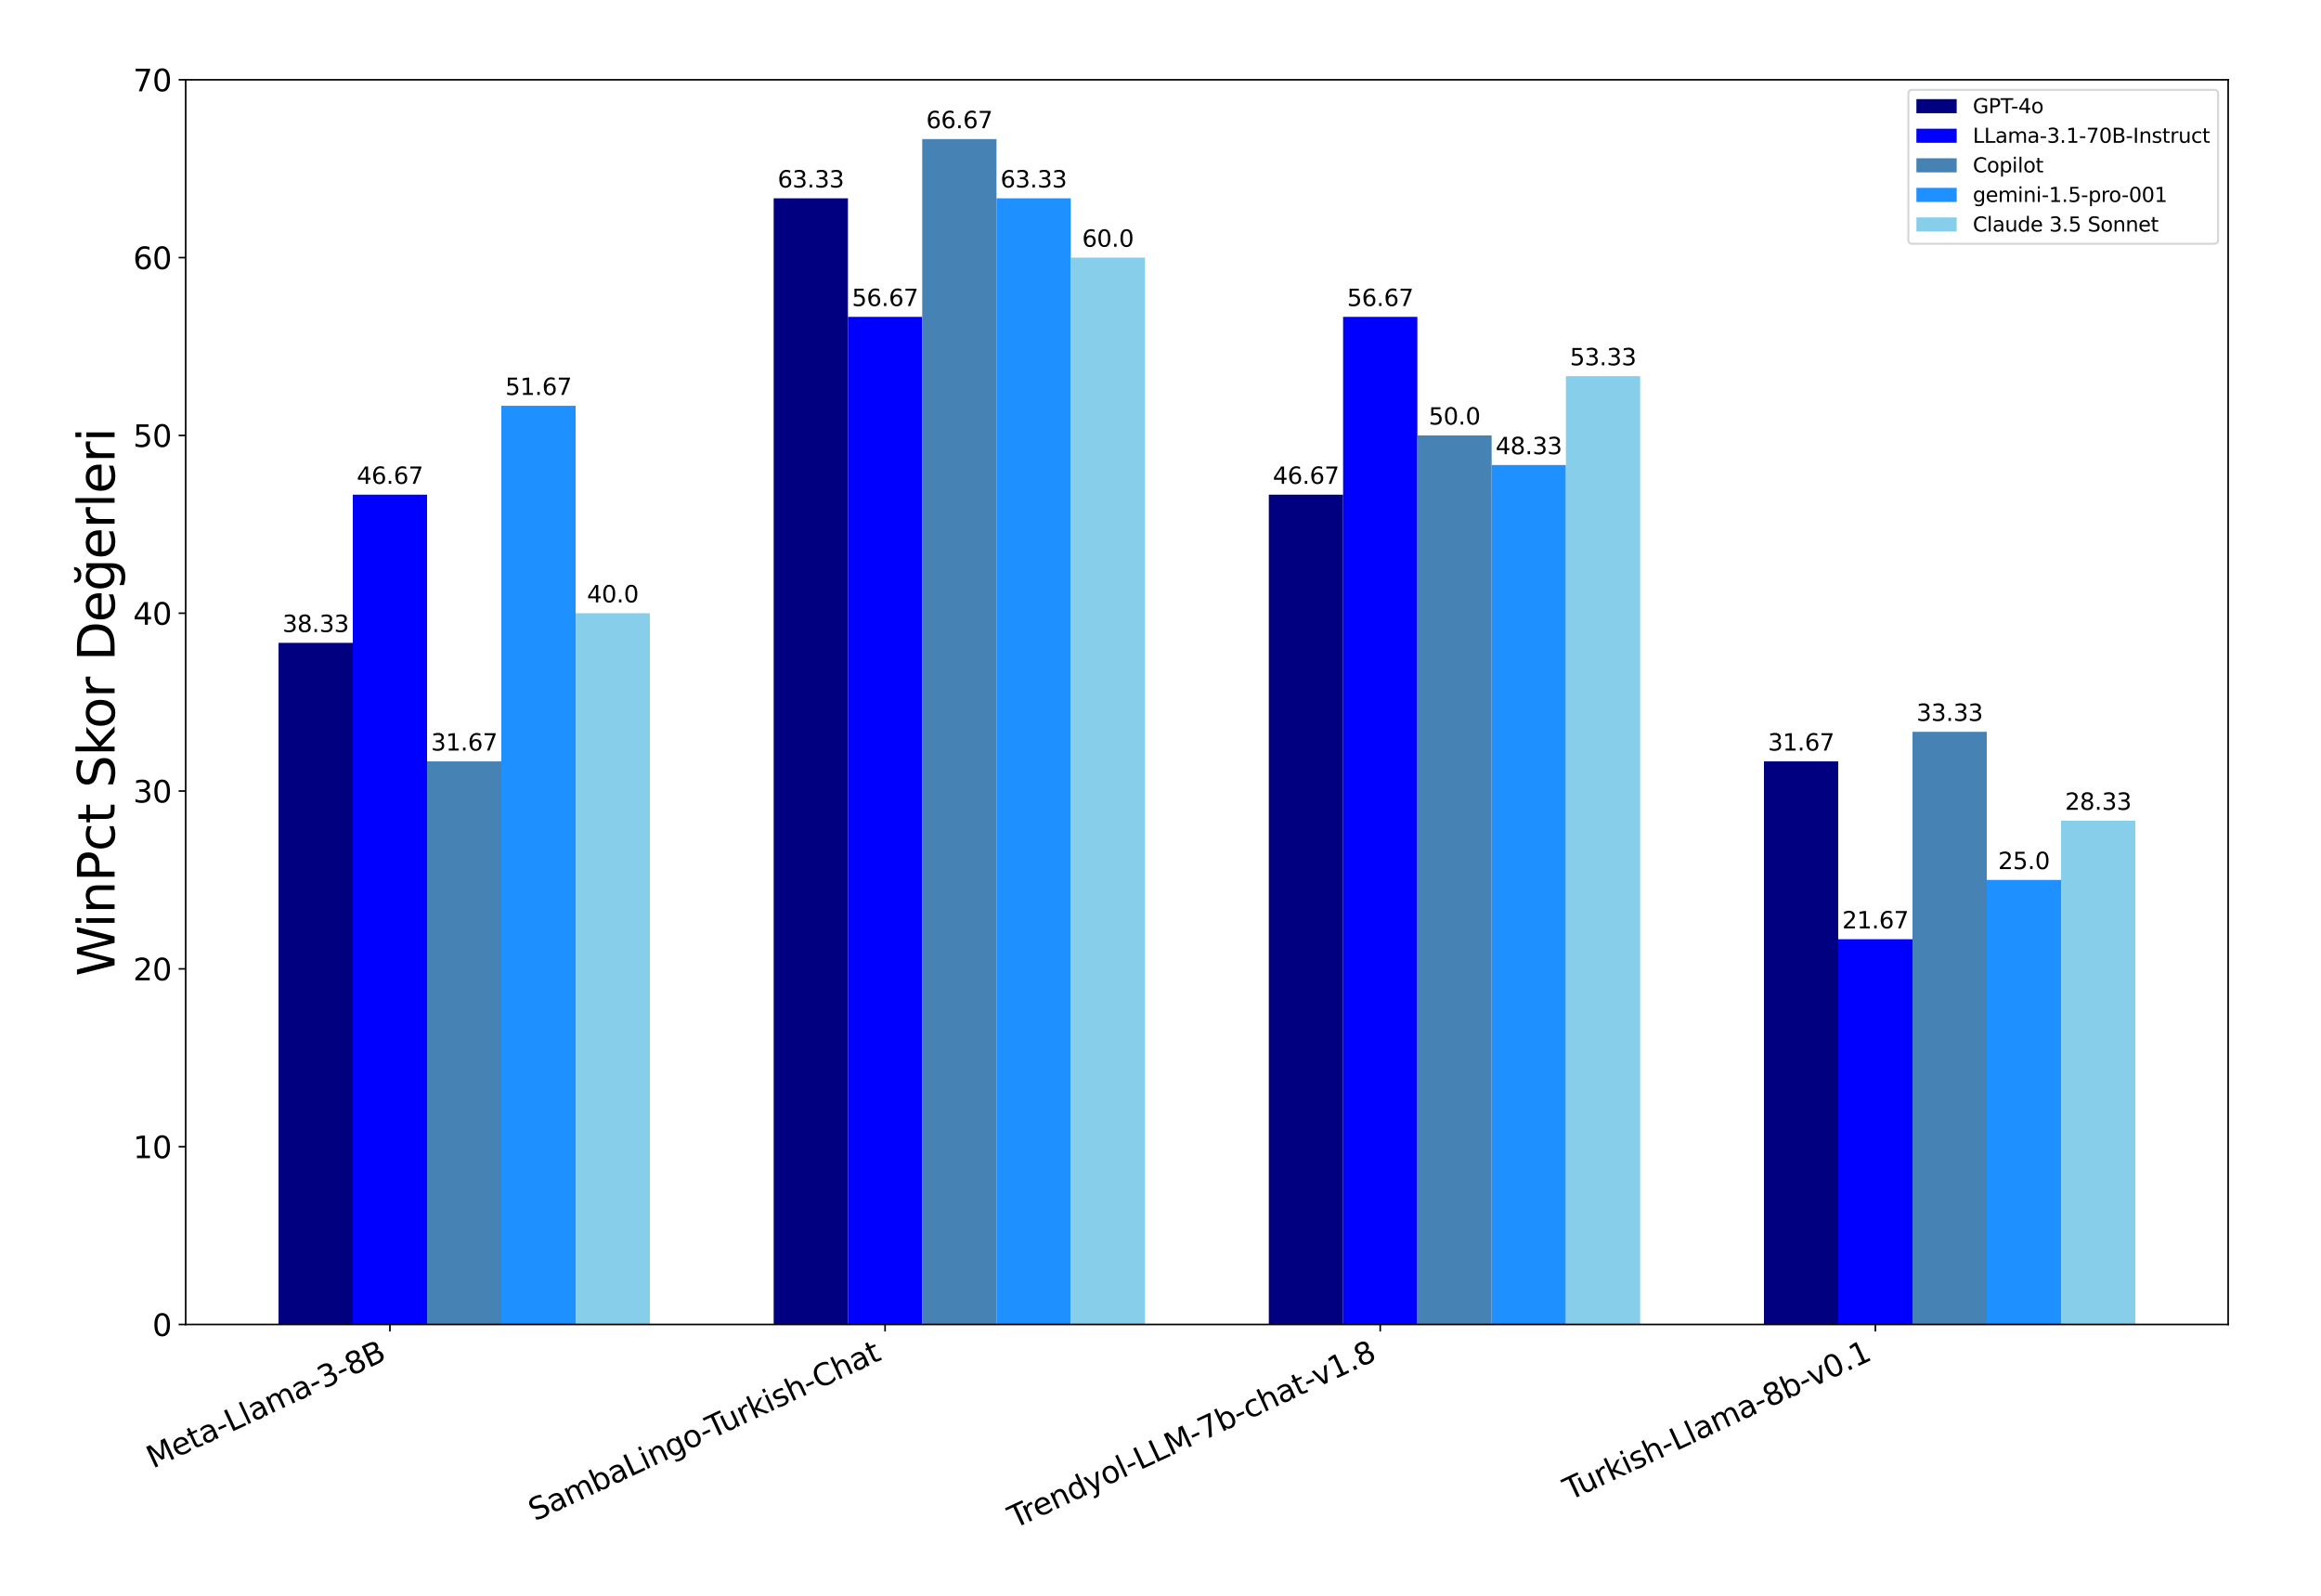 <?xml version="1.0" encoding="utf-8" standalone="no"?>
<!DOCTYPE svg PUBLIC "-//W3C//DTD SVG 1.1//EN"
  "http://www.w3.org/Graphics/SVG/1.1/DTD/svg11.dtd">
<svg xmlns:xlink="http://www.w3.org/1999/xlink" width="1152pt" height="792pt" viewBox="0 0 1152 792" xmlns="http://www.w3.org/2000/svg" version="1.1">
 <defs>
  <style type="text/css">*{stroke-linejoin: round; stroke-linecap: butt}</style>
 </defs>
 <g id="figure_1">
  <g id="patch_1">
   <path d="M 0 792 
L 1152 792 
L 1152 0 
L 0 0 
z
" style="fill: #ffffff"/>
  </g>
  <g id="axes_1">
   <g id="patch_2">
    <path d="M 92.16 657.36 
L 1105.92 657.36 
L 1105.92 39.6 
L 92.16 39.6 
z
" style="fill: #ffffff"/>
   </g>
   <g id="patch_3">
    <path d="M 138.24 657.36 
L 175.104 657.36 
L 175.104 319.063 
L 138.24 319.063 
z
" clip-path="url(#pe9b37eee1e)" style="fill: #000080"/>
   </g>
   <g id="patch_4">
    <path d="M 384 657.36 
L 420.864 657.36 
L 420.864 98.434 
L 384 98.434 
z
" clip-path="url(#pe9b37eee1e)" style="fill: #000080"/>
   </g>
   <g id="patch_5">
    <path d="M 629.76 657.36 
L 666.624 657.36 
L 666.624 245.52 
L 629.76 245.52 
z
" clip-path="url(#pe9b37eee1e)" style="fill: #000080"/>
   </g>
   <g id="patch_6">
    <path d="M 875.52 657.36 
L 912.384 657.36 
L 912.384 377.897 
L 875.52 377.897 
z
" clip-path="url(#pe9b37eee1e)" style="fill: #000080"/>
   </g>
   <g id="patch_7">
    <path d="M 175.104 657.36 
L 211.968 657.36 
L 211.968 245.52 
L 175.104 245.52 
z
" clip-path="url(#pe9b37eee1e)" style="fill: #0000ff"/>
   </g>
   <g id="patch_8">
    <path d="M 420.864 657.36 
L 457.728 657.36 
L 457.728 157.269 
L 420.864 157.269 
z
" clip-path="url(#pe9b37eee1e)" style="fill: #0000ff"/>
   </g>
   <g id="patch_9">
    <path d="M 666.624 657.36 
L 703.488 657.36 
L 703.488 157.269 
L 666.624 157.269 
z
" clip-path="url(#pe9b37eee1e)" style="fill: #0000ff"/>
   </g>
   <g id="patch_10">
    <path d="M 912.384 657.36 
L 949.248 657.36 
L 949.248 466.149 
L 912.384 466.149 
z
" clip-path="url(#pe9b37eee1e)" style="fill: #0000ff"/>
   </g>
   <g id="patch_11">
    <path d="M 211.968 657.36 
L 248.832 657.36 
L 248.832 377.897 
L 211.968 377.897 
z
" clip-path="url(#pe9b37eee1e)" style="fill: #4682b4"/>
   </g>
   <g id="patch_12">
    <path d="M 457.728 657.36 
L 494.592 657.36 
L 494.592 69.017 
L 457.728 69.017 
z
" clip-path="url(#pe9b37eee1e)" style="fill: #4682b4"/>
   </g>
   <g id="patch_13">
    <path d="M 703.488 657.36 
L 740.352 657.36 
L 740.352 216.103 
L 703.488 216.103 
z
" clip-path="url(#pe9b37eee1e)" style="fill: #4682b4"/>
   </g>
   <g id="patch_14">
    <path d="M 949.248 657.36 
L 986.112 657.36 
L 986.112 363.189 
L 949.248 363.189 
z
" clip-path="url(#pe9b37eee1e)" style="fill: #4682b4"/>
   </g>
   <g id="patch_15">
    <path d="M 248.832 657.36 
L 285.696 657.36 
L 285.696 201.394 
L 248.832 201.394 
z
" clip-path="url(#pe9b37eee1e)" style="fill: #1e90ff"/>
   </g>
   <g id="patch_16">
    <path d="M 494.592 657.36 
L 531.456 657.36 
L 531.456 98.434 
L 494.592 98.434 
z
" clip-path="url(#pe9b37eee1e)" style="fill: #1e90ff"/>
   </g>
   <g id="patch_17">
    <path d="M 740.352 657.36 
L 777.216 657.36 
L 777.216 230.811 
L 740.352 230.811 
z
" clip-path="url(#pe9b37eee1e)" style="fill: #1e90ff"/>
   </g>
   <g id="patch_18">
    <path d="M 986.112 657.36 
L 1022.976 657.36 
L 1022.976 436.731 
L 986.112 436.731 
z
" clip-path="url(#pe9b37eee1e)" style="fill: #1e90ff"/>
   </g>
   <g id="patch_19">
    <path d="M 285.696 657.36 
L 322.56 657.36 
L 322.56 304.354 
L 285.696 304.354 
z
" clip-path="url(#pe9b37eee1e)" style="fill: #87ceeb"/>
   </g>
   <g id="patch_20">
    <path d="M 531.456 657.36 
L 568.32 657.36 
L 568.32 127.851 
L 531.456 127.851 
z
" clip-path="url(#pe9b37eee1e)" style="fill: #87ceeb"/>
   </g>
   <g id="patch_21">
    <path d="M 777.216 657.36 
L 814.08 657.36 
L 814.08 186.686 
L 777.216 186.686 
z
" clip-path="url(#pe9b37eee1e)" style="fill: #87ceeb"/>
   </g>
   <g id="patch_22">
    <path d="M 1022.976 657.36 
L 1059.84 657.36 
L 1059.84 407.314 
L 1022.976 407.314 
z
" clip-path="url(#pe9b37eee1e)" style="fill: #87ceeb"/>
   </g>
   <g id="matplotlib.axis_1">
    <g id="xtick_1">
     <g id="line2d_1">
      <defs>
       <path id="m2c98c9ac93" d="M 0 0 
L 0 3.5 
" style="stroke: #000000; stroke-width: 0.8"/>
      </defs>
      <g>
       <use xlink:href="#m2c98c9ac93" x="193.536" y="657.36" style="stroke: #000000; stroke-width: 0.8"/>
      </g>
     </g>
     <g id="text_1">
      <!-- Meta-Llama-3-8B -->
      <g transform="translate(75.867 728.945) rotate(-25) scale(0.15 -0.15)">
       <defs>
        <path id="DejaVuSans-4d" d="M 628 4666 
L 1569 4666 
L 2759 1491 
L 3956 4666 
L 4897 4666 
L 4897 0 
L 4281 0 
L 4281 4097 
L 3078 897 
L 2444 897 
L 1241 4097 
L 1241 0 
L 628 0 
L 628 4666 
z
" transform="scale(0.016)"/>
        <path id="DejaVuSans-65" d="M 3597 1894 
L 3597 1613 
L 953 1613 
Q 991 1019 1311 708 
Q 1631 397 2203 397 
Q 2534 397 2845 478 
Q 3156 559 3463 722 
L 3463 178 
Q 3153 47 2828 -22 
Q 2503 -91 2169 -91 
Q 1331 -91 842 396 
Q 353 884 353 1716 
Q 353 2575 817 3079 
Q 1281 3584 2069 3584 
Q 2775 3584 3186 3129 
Q 3597 2675 3597 1894 
z
M 3022 2063 
Q 3016 2534 2758 2815 
Q 2500 3097 2075 3097 
Q 1594 3097 1305 2825 
Q 1016 2553 972 2059 
L 3022 2063 
z
" transform="scale(0.016)"/>
        <path id="DejaVuSans-74" d="M 1172 4494 
L 1172 3500 
L 2356 3500 
L 2356 3053 
L 1172 3053 
L 1172 1153 
Q 1172 725 1289 603 
Q 1406 481 1766 481 
L 2356 481 
L 2356 0 
L 1766 0 
Q 1100 0 847 248 
Q 594 497 594 1153 
L 594 3053 
L 172 3053 
L 172 3500 
L 594 3500 
L 594 4494 
L 1172 4494 
z
" transform="scale(0.016)"/>
        <path id="DejaVuSans-61" d="M 2194 1759 
Q 1497 1759 1228 1600 
Q 959 1441 959 1056 
Q 959 750 1161 570 
Q 1363 391 1709 391 
Q 2188 391 2477 730 
Q 2766 1069 2766 1631 
L 2766 1759 
L 2194 1759 
z
M 3341 1997 
L 3341 0 
L 2766 0 
L 2766 531 
Q 2569 213 2275 61 
Q 1981 -91 1556 -91 
Q 1019 -91 701 211 
Q 384 513 384 1019 
Q 384 1609 779 1909 
Q 1175 2209 1959 2209 
L 2766 2209 
L 2766 2266 
Q 2766 2663 2505 2880 
Q 2244 3097 1772 3097 
Q 1472 3097 1187 3025 
Q 903 2953 641 2809 
L 641 3341 
Q 956 3463 1253 3523 
Q 1550 3584 1831 3584 
Q 2591 3584 2966 3190 
Q 3341 2797 3341 1997 
z
" transform="scale(0.016)"/>
        <path id="DejaVuSans-2d" d="M 313 2009 
L 1997 2009 
L 1997 1497 
L 313 1497 
L 313 2009 
z
" transform="scale(0.016)"/>
        <path id="DejaVuSans-4c" d="M 628 4666 
L 1259 4666 
L 1259 531 
L 3531 531 
L 3531 0 
L 628 0 
L 628 4666 
z
" transform="scale(0.016)"/>
        <path id="DejaVuSans-6c" d="M 603 4863 
L 1178 4863 
L 1178 0 
L 603 0 
L 603 4863 
z
" transform="scale(0.016)"/>
        <path id="DejaVuSans-6d" d="M 3328 2828 
Q 3544 3216 3844 3400 
Q 4144 3584 4550 3584 
Q 5097 3584 5394 3201 
Q 5691 2819 5691 2113 
L 5691 0 
L 5113 0 
L 5113 2094 
Q 5113 2597 4934 2840 
Q 4756 3084 4391 3084 
Q 3944 3084 3684 2787 
Q 3425 2491 3425 1978 
L 3425 0 
L 2847 0 
L 2847 2094 
Q 2847 2600 2669 2842 
Q 2491 3084 2119 3084 
Q 1678 3084 1418 2786 
Q 1159 2488 1159 1978 
L 1159 0 
L 581 0 
L 581 3500 
L 1159 3500 
L 1159 2956 
Q 1356 3278 1631 3431 
Q 1906 3584 2284 3584 
Q 2666 3584 2933 3390 
Q 3200 3197 3328 2828 
z
" transform="scale(0.016)"/>
        <path id="DejaVuSans-33" d="M 2597 2516 
Q 3050 2419 3304 2112 
Q 3559 1806 3559 1356 
Q 3559 666 3084 287 
Q 2609 -91 1734 -91 
Q 1441 -91 1130 -33 
Q 819 25 488 141 
L 488 750 
Q 750 597 1062 519 
Q 1375 441 1716 441 
Q 2309 441 2620 675 
Q 2931 909 2931 1356 
Q 2931 1769 2642 2001 
Q 2353 2234 1838 2234 
L 1294 2234 
L 1294 2753 
L 1863 2753 
Q 2328 2753 2575 2939 
Q 2822 3125 2822 3475 
Q 2822 3834 2567 4026 
Q 2313 4219 1838 4219 
Q 1578 4219 1281 4162 
Q 984 4106 628 3988 
L 628 4550 
Q 988 4650 1302 4700 
Q 1616 4750 1894 4750 
Q 2613 4750 3031 4423 
Q 3450 4097 3450 3541 
Q 3450 3153 3228 2886 
Q 3006 2619 2597 2516 
z
" transform="scale(0.016)"/>
        <path id="DejaVuSans-38" d="M 2034 2216 
Q 1584 2216 1326 1975 
Q 1069 1734 1069 1313 
Q 1069 891 1326 650 
Q 1584 409 2034 409 
Q 2484 409 2743 651 
Q 3003 894 3003 1313 
Q 3003 1734 2745 1975 
Q 2488 2216 2034 2216 
z
M 1403 2484 
Q 997 2584 770 2862 
Q 544 3141 544 3541 
Q 544 4100 942 4425 
Q 1341 4750 2034 4750 
Q 2731 4750 3128 4425 
Q 3525 4100 3525 3541 
Q 3525 3141 3298 2862 
Q 3072 2584 2669 2484 
Q 3125 2378 3379 2068 
Q 3634 1759 3634 1313 
Q 3634 634 3220 271 
Q 2806 -91 2034 -91 
Q 1263 -91 848 271 
Q 434 634 434 1313 
Q 434 1759 690 2068 
Q 947 2378 1403 2484 
z
M 1172 3481 
Q 1172 3119 1398 2916 
Q 1625 2713 2034 2713 
Q 2441 2713 2670 2916 
Q 2900 3119 2900 3481 
Q 2900 3844 2670 4047 
Q 2441 4250 2034 4250 
Q 1625 4250 1398 4047 
Q 1172 3844 1172 3481 
z
" transform="scale(0.016)"/>
        <path id="DejaVuSans-42" d="M 1259 2228 
L 1259 519 
L 2272 519 
Q 2781 519 3026 730 
Q 3272 941 3272 1375 
Q 3272 1813 3026 2020 
Q 2781 2228 2272 2228 
L 1259 2228 
z
M 1259 4147 
L 1259 2741 
L 2194 2741 
Q 2656 2741 2882 2914 
Q 3109 3088 3109 3444 
Q 3109 3797 2882 3972 
Q 2656 4147 2194 4147 
L 1259 4147 
z
M 628 4666 
L 2241 4666 
Q 2963 4666 3353 4366 
Q 3744 4066 3744 3513 
Q 3744 3084 3544 2831 
Q 3344 2578 2956 2516 
Q 3422 2416 3680 2098 
Q 3938 1781 3938 1306 
Q 3938 681 3513 340 
Q 3088 0 2303 0 
L 628 0 
L 628 4666 
z
" transform="scale(0.016)"/>
       </defs>
       <use xlink:href="#DejaVuSans-4d"/>
       <use xlink:href="#DejaVuSans-65" x="86.279"/>
       <use xlink:href="#DejaVuSans-74" x="147.803"/>
       <use xlink:href="#DejaVuSans-61" x="187.012"/>
       <use xlink:href="#DejaVuSans-2d" x="248.291"/>
       <use xlink:href="#DejaVuSans-4c" x="284.375"/>
       <use xlink:href="#DejaVuSans-6c" x="340.088"/>
       <use xlink:href="#DejaVuSans-61" x="367.871"/>
       <use xlink:href="#DejaVuSans-6d" x="429.15"/>
       <use xlink:href="#DejaVuSans-61" x="526.562"/>
       <use xlink:href="#DejaVuSans-2d" x="587.842"/>
       <use xlink:href="#DejaVuSans-33" x="623.926"/>
       <use xlink:href="#DejaVuSans-2d" x="687.549"/>
       <use xlink:href="#DejaVuSans-38" x="723.633"/>
       <use xlink:href="#DejaVuSans-42" x="787.256"/>
      </g>
     </g>
    </g>
    <g id="xtick_2">
     <g id="line2d_2">
      <g>
       <use xlink:href="#m2c98c9ac93" x="439.296" y="657.36" style="stroke: #000000; stroke-width: 0.8"/>
      </g>
     </g>
     <g id="text_2">
      <!-- SambaLingo-Turkish-Chat -->
      <g transform="translate(265.507 755.114) rotate(-25) scale(0.15 -0.15)">
       <defs>
        <path id="DejaVuSans-53" d="M 3425 4513 
L 3425 3897 
Q 3066 4069 2747 4153 
Q 2428 4238 2131 4238 
Q 1616 4238 1336 4038 
Q 1056 3838 1056 3469 
Q 1056 3159 1242 3001 
Q 1428 2844 1947 2747 
L 2328 2669 
Q 3034 2534 3370 2195 
Q 3706 1856 3706 1288 
Q 3706 609 3251 259 
Q 2797 -91 1919 -91 
Q 1588 -91 1214 -16 
Q 841 59 441 206 
L 441 856 
Q 825 641 1194 531 
Q 1563 422 1919 422 
Q 2459 422 2753 634 
Q 3047 847 3047 1241 
Q 3047 1584 2836 1778 
Q 2625 1972 2144 2069 
L 1759 2144 
Q 1053 2284 737 2584 
Q 422 2884 422 3419 
Q 422 4038 858 4394 
Q 1294 4750 2059 4750 
Q 2388 4750 2728 4690 
Q 3069 4631 3425 4513 
z
" transform="scale(0.016)"/>
        <path id="DejaVuSans-62" d="M 3116 1747 
Q 3116 2381 2855 2742 
Q 2594 3103 2138 3103 
Q 1681 3103 1420 2742 
Q 1159 2381 1159 1747 
Q 1159 1113 1420 752 
Q 1681 391 2138 391 
Q 2594 391 2855 752 
Q 3116 1113 3116 1747 
z
M 1159 2969 
Q 1341 3281 1617 3432 
Q 1894 3584 2278 3584 
Q 2916 3584 3314 3078 
Q 3713 2572 3713 1747 
Q 3713 922 3314 415 
Q 2916 -91 2278 -91 
Q 1894 -91 1617 61 
Q 1341 213 1159 525 
L 1159 0 
L 581 0 
L 581 4863 
L 1159 4863 
L 1159 2969 
z
" transform="scale(0.016)"/>
        <path id="DejaVuSans-69" d="M 603 3500 
L 1178 3500 
L 1178 0 
L 603 0 
L 603 3500 
z
M 603 4863 
L 1178 4863 
L 1178 4134 
L 603 4134 
L 603 4863 
z
" transform="scale(0.016)"/>
        <path id="DejaVuSans-6e" d="M 3513 2113 
L 3513 0 
L 2938 0 
L 2938 2094 
Q 2938 2591 2744 2837 
Q 2550 3084 2163 3084 
Q 1697 3084 1428 2787 
Q 1159 2491 1159 1978 
L 1159 0 
L 581 0 
L 581 3500 
L 1159 3500 
L 1159 2956 
Q 1366 3272 1645 3428 
Q 1925 3584 2291 3584 
Q 2894 3584 3203 3211 
Q 3513 2838 3513 2113 
z
" transform="scale(0.016)"/>
        <path id="DejaVuSans-67" d="M 2906 1791 
Q 2906 2416 2648 2759 
Q 2391 3103 1925 3103 
Q 1463 3103 1205 2759 
Q 947 2416 947 1791 
Q 947 1169 1205 825 
Q 1463 481 1925 481 
Q 2391 481 2648 825 
Q 2906 1169 2906 1791 
z
M 3481 434 
Q 3481 -459 3084 -895 
Q 2688 -1331 1869 -1331 
Q 1566 -1331 1297 -1286 
Q 1028 -1241 775 -1147 
L 775 -588 
Q 1028 -725 1275 -790 
Q 1522 -856 1778 -856 
Q 2344 -856 2625 -561 
Q 2906 -266 2906 331 
L 2906 616 
Q 2728 306 2450 153 
Q 2172 0 1784 0 
Q 1141 0 747 490 
Q 353 981 353 1791 
Q 353 2603 747 3093 
Q 1141 3584 1784 3584 
Q 2172 3584 2450 3431 
Q 2728 3278 2906 2969 
L 2906 3500 
L 3481 3500 
L 3481 434 
z
" transform="scale(0.016)"/>
        <path id="DejaVuSans-6f" d="M 1959 3097 
Q 1497 3097 1228 2736 
Q 959 2375 959 1747 
Q 959 1119 1226 758 
Q 1494 397 1959 397 
Q 2419 397 2687 759 
Q 2956 1122 2956 1747 
Q 2956 2369 2687 2733 
Q 2419 3097 1959 3097 
z
M 1959 3584 
Q 2709 3584 3137 3096 
Q 3566 2609 3566 1747 
Q 3566 888 3137 398 
Q 2709 -91 1959 -91 
Q 1206 -91 779 398 
Q 353 888 353 1747 
Q 353 2609 779 3096 
Q 1206 3584 1959 3584 
z
" transform="scale(0.016)"/>
        <path id="DejaVuSans-54" d="M -19 4666 
L 3928 4666 
L 3928 4134 
L 2272 4134 
L 2272 0 
L 1638 0 
L 1638 4134 
L -19 4134 
L -19 4666 
z
" transform="scale(0.016)"/>
        <path id="DejaVuSans-75" d="M 544 1381 
L 544 3500 
L 1119 3500 
L 1119 1403 
Q 1119 906 1312 657 
Q 1506 409 1894 409 
Q 2359 409 2629 706 
Q 2900 1003 2900 1516 
L 2900 3500 
L 3475 3500 
L 3475 0 
L 2900 0 
L 2900 538 
Q 2691 219 2414 64 
Q 2138 -91 1772 -91 
Q 1169 -91 856 284 
Q 544 659 544 1381 
z
M 1991 3584 
L 1991 3584 
z
" transform="scale(0.016)"/>
        <path id="DejaVuSans-72" d="M 2631 2963 
Q 2534 3019 2420 3045 
Q 2306 3072 2169 3072 
Q 1681 3072 1420 2755 
Q 1159 2438 1159 1844 
L 1159 0 
L 581 0 
L 581 3500 
L 1159 3500 
L 1159 2956 
Q 1341 3275 1631 3429 
Q 1922 3584 2338 3584 
Q 2397 3584 2469 3576 
Q 2541 3569 2628 3553 
L 2631 2963 
z
" transform="scale(0.016)"/>
        <path id="DejaVuSans-6b" d="M 581 4863 
L 1159 4863 
L 1159 1991 
L 2875 3500 
L 3609 3500 
L 1753 1863 
L 3688 0 
L 2938 0 
L 1159 1709 
L 1159 0 
L 581 0 
L 581 4863 
z
" transform="scale(0.016)"/>
        <path id="DejaVuSans-73" d="M 2834 3397 
L 2834 2853 
Q 2591 2978 2328 3040 
Q 2066 3103 1784 3103 
Q 1356 3103 1142 2972 
Q 928 2841 928 2578 
Q 928 2378 1081 2264 
Q 1234 2150 1697 2047 
L 1894 2003 
Q 2506 1872 2764 1633 
Q 3022 1394 3022 966 
Q 3022 478 2636 193 
Q 2250 -91 1575 -91 
Q 1294 -91 989 -36 
Q 684 19 347 128 
L 347 722 
Q 666 556 975 473 
Q 1284 391 1588 391 
Q 1994 391 2212 530 
Q 2431 669 2431 922 
Q 2431 1156 2273 1281 
Q 2116 1406 1581 1522 
L 1381 1569 
Q 847 1681 609 1914 
Q 372 2147 372 2553 
Q 372 3047 722 3315 
Q 1072 3584 1716 3584 
Q 2034 3584 2315 3537 
Q 2597 3491 2834 3397 
z
" transform="scale(0.016)"/>
        <path id="DejaVuSans-68" d="M 3513 2113 
L 3513 0 
L 2938 0 
L 2938 2094 
Q 2938 2591 2744 2837 
Q 2550 3084 2163 3084 
Q 1697 3084 1428 2787 
Q 1159 2491 1159 1978 
L 1159 0 
L 581 0 
L 581 4863 
L 1159 4863 
L 1159 2956 
Q 1366 3272 1645 3428 
Q 1925 3584 2291 3584 
Q 2894 3584 3203 3211 
Q 3513 2838 3513 2113 
z
" transform="scale(0.016)"/>
        <path id="DejaVuSans-43" d="M 4122 4306 
L 4122 3641 
Q 3803 3938 3442 4084 
Q 3081 4231 2675 4231 
Q 1875 4231 1450 3742 
Q 1025 3253 1025 2328 
Q 1025 1406 1450 917 
Q 1875 428 2675 428 
Q 3081 428 3442 575 
Q 3803 722 4122 1019 
L 4122 359 
Q 3791 134 3420 21 
Q 3050 -91 2638 -91 
Q 1578 -91 968 557 
Q 359 1206 359 2328 
Q 359 3453 968 4101 
Q 1578 4750 2638 4750 
Q 3056 4750 3426 4639 
Q 3797 4528 4122 4306 
z
" transform="scale(0.016)"/>
       </defs>
       <use xlink:href="#DejaVuSans-53"/>
       <use xlink:href="#DejaVuSans-61" x="63.477"/>
       <use xlink:href="#DejaVuSans-6d" x="124.756"/>
       <use xlink:href="#DejaVuSans-62" x="222.168"/>
       <use xlink:href="#DejaVuSans-61" x="285.645"/>
       <use xlink:href="#DejaVuSans-4c" x="346.924"/>
       <use xlink:href="#DejaVuSans-69" x="402.637"/>
       <use xlink:href="#DejaVuSans-6e" x="430.42"/>
       <use xlink:href="#DejaVuSans-67" x="493.799"/>
       <use xlink:href="#DejaVuSans-6f" x="557.275"/>
       <use xlink:href="#DejaVuSans-2d" x="620.332"/>
       <use xlink:href="#DejaVuSans-54" x="647.291"/>
       <use xlink:href="#DejaVuSans-75" x="693.25"/>
       <use xlink:href="#DejaVuSans-72" x="756.629"/>
       <use xlink:href="#DejaVuSans-6b" x="797.742"/>
       <use xlink:href="#DejaVuSans-69" x="855.652"/>
       <use xlink:href="#DejaVuSans-73" x="883.436"/>
       <use xlink:href="#DejaVuSans-68" x="935.535"/>
       <use xlink:href="#DejaVuSans-2d" x="998.914"/>
       <use xlink:href="#DejaVuSans-43" x="1034.998"/>
       <use xlink:href="#DejaVuSans-68" x="1104.822"/>
       <use xlink:href="#DejaVuSans-61" x="1168.201"/>
       <use xlink:href="#DejaVuSans-74" x="1229.48"/>
      </g>
     </g>
    </g>
    <g id="xtick_3">
     <g id="line2d_3">
      <g>
       <use xlink:href="#m2c98c9ac93" x="685.056" y="657.36" style="stroke: #000000; stroke-width: 0.8"/>
      </g>
     </g>
     <g id="text_3">
      <!-- Trendyol-LLM-7b-chat-v1.8 -->
      <g transform="translate(503.566 758.705) rotate(-25) scale(0.15 -0.15)">
       <defs>
        <path id="DejaVuSans-64" d="M 2906 2969 
L 2906 4863 
L 3481 4863 
L 3481 0 
L 2906 0 
L 2906 525 
Q 2725 213 2448 61 
Q 2172 -91 1784 -91 
Q 1150 -91 751 415 
Q 353 922 353 1747 
Q 353 2572 751 3078 
Q 1150 3584 1784 3584 
Q 2172 3584 2448 3432 
Q 2725 3281 2906 2969 
z
M 947 1747 
Q 947 1113 1208 752 
Q 1469 391 1925 391 
Q 2381 391 2643 752 
Q 2906 1113 2906 1747 
Q 2906 2381 2643 2742 
Q 2381 3103 1925 3103 
Q 1469 3103 1208 2742 
Q 947 2381 947 1747 
z
" transform="scale(0.016)"/>
        <path id="DejaVuSans-79" d="M 2059 -325 
Q 1816 -950 1584 -1140 
Q 1353 -1331 966 -1331 
L 506 -1331 
L 506 -850 
L 844 -850 
Q 1081 -850 1212 -737 
Q 1344 -625 1503 -206 
L 1606 56 
L 191 3500 
L 800 3500 
L 1894 763 
L 2988 3500 
L 3597 3500 
L 2059 -325 
z
" transform="scale(0.016)"/>
        <path id="DejaVuSans-37" d="M 525 4666 
L 3525 4666 
L 3525 4397 
L 1831 0 
L 1172 0 
L 2766 4134 
L 525 4134 
L 525 4666 
z
" transform="scale(0.016)"/>
        <path id="DejaVuSans-63" d="M 3122 3366 
L 3122 2828 
Q 2878 2963 2633 3030 
Q 2388 3097 2138 3097 
Q 1578 3097 1268 2742 
Q 959 2388 959 1747 
Q 959 1106 1268 751 
Q 1578 397 2138 397 
Q 2388 397 2633 464 
Q 2878 531 3122 666 
L 3122 134 
Q 2881 22 2623 -34 
Q 2366 -91 2075 -91 
Q 1284 -91 818 406 
Q 353 903 353 1747 
Q 353 2603 823 3093 
Q 1294 3584 2113 3584 
Q 2378 3584 2631 3529 
Q 2884 3475 3122 3366 
z
" transform="scale(0.016)"/>
        <path id="DejaVuSans-76" d="M 191 3500 
L 800 3500 
L 1894 563 
L 2988 3500 
L 3597 3500 
L 2284 0 
L 1503 0 
L 191 3500 
z
" transform="scale(0.016)"/>
        <path id="DejaVuSans-31" d="M 794 531 
L 1825 531 
L 1825 4091 
L 703 3866 
L 703 4441 
L 1819 4666 
L 2450 4666 
L 2450 531 
L 3481 531 
L 3481 0 
L 794 0 
L 794 531 
z
" transform="scale(0.016)"/>
        <path id="DejaVuSans-2e" d="M 684 794 
L 1344 794 
L 1344 0 
L 684 0 
L 684 794 
z
" transform="scale(0.016)"/>
       </defs>
       <use xlink:href="#DejaVuSans-54"/>
       <use xlink:href="#DejaVuSans-72" x="46.334"/>
       <use xlink:href="#DejaVuSans-65" x="85.197"/>
       <use xlink:href="#DejaVuSans-6e" x="146.721"/>
       <use xlink:href="#DejaVuSans-64" x="210.1"/>
       <use xlink:href="#DejaVuSans-79" x="273.576"/>
       <use xlink:href="#DejaVuSans-6f" x="332.756"/>
       <use xlink:href="#DejaVuSans-6c" x="393.938"/>
       <use xlink:href="#DejaVuSans-2d" x="421.721"/>
       <use xlink:href="#DejaVuSans-4c" x="457.805"/>
       <use xlink:href="#DejaVuSans-4c" x="513.518"/>
       <use xlink:href="#DejaVuSans-4d" x="569.23"/>
       <use xlink:href="#DejaVuSans-2d" x="655.51"/>
       <use xlink:href="#DejaVuSans-37" x="691.594"/>
       <use xlink:href="#DejaVuSans-62" x="755.217"/>
       <use xlink:href="#DejaVuSans-2d" x="818.693"/>
       <use xlink:href="#DejaVuSans-63" x="854.777"/>
       <use xlink:href="#DejaVuSans-68" x="909.758"/>
       <use xlink:href="#DejaVuSans-61" x="973.137"/>
       <use xlink:href="#DejaVuSans-74" x="1034.416"/>
       <use xlink:href="#DejaVuSans-2d" x="1073.625"/>
       <use xlink:href="#DejaVuSans-76" x="1107.084"/>
       <use xlink:href="#DejaVuSans-31" x="1166.264"/>
       <use xlink:href="#DejaVuSans-2e" x="1229.887"/>
       <use xlink:href="#DejaVuSans-38" x="1261.674"/>
      </g>
     </g>
    </g>
    <g id="xtick_4">
     <g id="line2d_4">
      <g>
       <use xlink:href="#m2c98c9ac93" x="930.816" y="657.36" style="stroke: #000000; stroke-width: 0.8"/>
      </g>
     </g>
     <g id="text_4">
      <!-- Turkish-Llama-8b-v0.1 -->
      <g transform="translate(779.141 744.802) rotate(-25) scale(0.15 -0.15)">
       <defs>
        <path id="DejaVuSans-30" d="M 2034 4250 
Q 1547 4250 1301 3770 
Q 1056 3291 1056 2328 
Q 1056 1369 1301 889 
Q 1547 409 2034 409 
Q 2525 409 2770 889 
Q 3016 1369 3016 2328 
Q 3016 3291 2770 3770 
Q 2525 4250 2034 4250 
z
M 2034 4750 
Q 2819 4750 3233 4129 
Q 3647 3509 3647 2328 
Q 3647 1150 3233 529 
Q 2819 -91 2034 -91 
Q 1250 -91 836 529 
Q 422 1150 422 2328 
Q 422 3509 836 4129 
Q 1250 4750 2034 4750 
z
" transform="scale(0.016)"/>
       </defs>
       <use xlink:href="#DejaVuSans-54"/>
       <use xlink:href="#DejaVuSans-75" x="45.959"/>
       <use xlink:href="#DejaVuSans-72" x="109.338"/>
       <use xlink:href="#DejaVuSans-6b" x="150.451"/>
       <use xlink:href="#DejaVuSans-69" x="208.361"/>
       <use xlink:href="#DejaVuSans-73" x="236.145"/>
       <use xlink:href="#DejaVuSans-68" x="288.244"/>
       <use xlink:href="#DejaVuSans-2d" x="351.623"/>
       <use xlink:href="#DejaVuSans-4c" x="387.707"/>
       <use xlink:href="#DejaVuSans-6c" x="443.42"/>
       <use xlink:href="#DejaVuSans-61" x="471.203"/>
       <use xlink:href="#DejaVuSans-6d" x="532.482"/>
       <use xlink:href="#DejaVuSans-61" x="629.895"/>
       <use xlink:href="#DejaVuSans-2d" x="691.174"/>
       <use xlink:href="#DejaVuSans-38" x="727.258"/>
       <use xlink:href="#DejaVuSans-62" x="790.881"/>
       <use xlink:href="#DejaVuSans-2d" x="854.357"/>
       <use xlink:href="#DejaVuSans-76" x="887.816"/>
       <use xlink:href="#DejaVuSans-30" x="946.996"/>
       <use xlink:href="#DejaVuSans-2e" x="1010.619"/>
       <use xlink:href="#DejaVuSans-31" x="1042.406"/>
      </g>
     </g>
    </g>
   </g>
   <g id="matplotlib.axis_2">
    <g id="ytick_1">
     <g id="line2d_5">
      <defs>
       <path id="m2357a83fd2" d="M 0 0 
L -3.5 0 
" style="stroke: #000000; stroke-width: 0.8"/>
      </defs>
      <g>
       <use xlink:href="#m2357a83fd2" x="92.16" y="657.36" style="stroke: #000000; stroke-width: 0.8"/>
      </g>
     </g>
     <g id="text_5">
      <!-- 0 -->
      <g transform="translate(75.616 663.059) scale(0.15 -0.15)">
       <use xlink:href="#DejaVuSans-30"/>
      </g>
     </g>
    </g>
    <g id="ytick_2">
     <g id="line2d_6">
      <g>
       <use xlink:href="#m2357a83fd2" x="92.16" y="569.109" style="stroke: #000000; stroke-width: 0.8"/>
      </g>
     </g>
     <g id="text_6">
      <!-- 10 -->
      <g transform="translate(66.073 574.807) scale(0.15 -0.15)">
       <use xlink:href="#DejaVuSans-31"/>
       <use xlink:href="#DejaVuSans-30" x="63.623"/>
      </g>
     </g>
    </g>
    <g id="ytick_3">
     <g id="line2d_7">
      <g>
       <use xlink:href="#m2357a83fd2" x="92.16" y="480.857" style="stroke: #000000; stroke-width: 0.8"/>
      </g>
     </g>
     <g id="text_7">
      <!-- 20 -->
      <g transform="translate(66.073 486.556) scale(0.15 -0.15)">
       <defs>
        <path id="DejaVuSans-32" d="M 1228 531 
L 3431 531 
L 3431 0 
L 469 0 
L 469 531 
Q 828 903 1448 1529 
Q 2069 2156 2228 2338 
Q 2531 2678 2651 2914 
Q 2772 3150 2772 3378 
Q 2772 3750 2511 3984 
Q 2250 4219 1831 4219 
Q 1534 4219 1204 4116 
Q 875 4013 500 3803 
L 500 4441 
Q 881 4594 1212 4672 
Q 1544 4750 1819 4750 
Q 2544 4750 2975 4387 
Q 3406 4025 3406 3419 
Q 3406 3131 3298 2873 
Q 3191 2616 2906 2266 
Q 2828 2175 2409 1742 
Q 1991 1309 1228 531 
z
" transform="scale(0.016)"/>
       </defs>
       <use xlink:href="#DejaVuSans-32"/>
       <use xlink:href="#DejaVuSans-30" x="63.623"/>
      </g>
     </g>
    </g>
    <g id="ytick_4">
     <g id="line2d_8">
      <g>
       <use xlink:href="#m2357a83fd2" x="92.16" y="392.606" style="stroke: #000000; stroke-width: 0.8"/>
      </g>
     </g>
     <g id="text_8">
      <!-- 30 -->
      <g transform="translate(66.073 398.305) scale(0.15 -0.15)">
       <use xlink:href="#DejaVuSans-33"/>
       <use xlink:href="#DejaVuSans-30" x="63.623"/>
      </g>
     </g>
    </g>
    <g id="ytick_5">
     <g id="line2d_9">
      <g>
       <use xlink:href="#m2357a83fd2" x="92.16" y="304.354" style="stroke: #000000; stroke-width: 0.8"/>
      </g>
     </g>
     <g id="text_9">
      <!-- 40 -->
      <g transform="translate(66.073 310.053) scale(0.15 -0.15)">
       <defs>
        <path id="DejaVuSans-34" d="M 2419 4116 
L 825 1625 
L 2419 1625 
L 2419 4116 
z
M 2253 4666 
L 3047 4666 
L 3047 1625 
L 3713 1625 
L 3713 1100 
L 3047 1100 
L 3047 0 
L 2419 0 
L 2419 1100 
L 313 1100 
L 313 1709 
L 2253 4666 
z
" transform="scale(0.016)"/>
       </defs>
       <use xlink:href="#DejaVuSans-34"/>
       <use xlink:href="#DejaVuSans-30" x="63.623"/>
      </g>
     </g>
    </g>
    <g id="ytick_6">
     <g id="line2d_10">
      <g>
       <use xlink:href="#m2357a83fd2" x="92.16" y="216.103" style="stroke: #000000; stroke-width: 0.8"/>
      </g>
     </g>
     <g id="text_10">
      <!-- 50 -->
      <g transform="translate(66.073 221.802) scale(0.15 -0.15)">
       <defs>
        <path id="DejaVuSans-35" d="M 691 4666 
L 3169 4666 
L 3169 4134 
L 1269 4134 
L 1269 2991 
Q 1406 3038 1543 3061 
Q 1681 3084 1819 3084 
Q 2600 3084 3056 2656 
Q 3513 2228 3513 1497 
Q 3513 744 3044 326 
Q 2575 -91 1722 -91 
Q 1428 -91 1123 -41 
Q 819 9 494 109 
L 494 744 
Q 775 591 1075 516 
Q 1375 441 1709 441 
Q 2250 441 2565 725 
Q 2881 1009 2881 1497 
Q 2881 1984 2565 2268 
Q 2250 2553 1709 2553 
Q 1456 2553 1204 2497 
Q 953 2441 691 2322 
L 691 4666 
z
" transform="scale(0.016)"/>
       </defs>
       <use xlink:href="#DejaVuSans-35"/>
       <use xlink:href="#DejaVuSans-30" x="63.623"/>
      </g>
     </g>
    </g>
    <g id="ytick_7">
     <g id="line2d_11">
      <g>
       <use xlink:href="#m2357a83fd2" x="92.16" y="127.851" style="stroke: #000000; stroke-width: 0.8"/>
      </g>
     </g>
     <g id="text_11">
      <!-- 60 -->
      <g transform="translate(66.073 133.55) scale(0.15 -0.15)">
       <defs>
        <path id="DejaVuSans-36" d="M 2113 2584 
Q 1688 2584 1439 2293 
Q 1191 2003 1191 1497 
Q 1191 994 1439 701 
Q 1688 409 2113 409 
Q 2538 409 2786 701 
Q 3034 994 3034 1497 
Q 3034 2003 2786 2293 
Q 2538 2584 2113 2584 
z
M 3366 4563 
L 3366 3988 
Q 3128 4100 2886 4159 
Q 2644 4219 2406 4219 
Q 1781 4219 1451 3797 
Q 1122 3375 1075 2522 
Q 1259 2794 1537 2939 
Q 1816 3084 2150 3084 
Q 2853 3084 3261 2657 
Q 3669 2231 3669 1497 
Q 3669 778 3244 343 
Q 2819 -91 2113 -91 
Q 1303 -91 875 529 
Q 447 1150 447 2328 
Q 447 3434 972 4092 
Q 1497 4750 2381 4750 
Q 2619 4750 2861 4703 
Q 3103 4656 3366 4563 
z
" transform="scale(0.016)"/>
       </defs>
       <use xlink:href="#DejaVuSans-36"/>
       <use xlink:href="#DejaVuSans-30" x="63.623"/>
      </g>
     </g>
    </g>
    <g id="ytick_8">
     <g id="line2d_12">
      <g>
       <use xlink:href="#m2357a83fd2" x="92.16" y="39.6" style="stroke: #000000; stroke-width: 0.8"/>
      </g>
     </g>
     <g id="text_12">
      <!-- 70 -->
      <g transform="translate(66.073 45.299) scale(0.15 -0.15)">
       <use xlink:href="#DejaVuSans-37"/>
       <use xlink:href="#DejaVuSans-30" x="63.623"/>
      </g>
     </g>
    </g>
    <g id="text_13">
     <!-- WinPct Skor Değerleri -->
     <g transform="translate(56.873 484.574) rotate(-90) scale(0.25 -0.25)">
      <defs>
       <path id="DejaVuSans-57" d="M 213 4666 
L 850 4666 
L 1831 722 
L 2809 4666 
L 3519 4666 
L 4500 722 
L 5478 4666 
L 6119 4666 
L 4947 0 
L 4153 0 
L 3169 4050 
L 2175 0 
L 1381 0 
L 213 4666 
z
" transform="scale(0.016)"/>
       <path id="DejaVuSans-50" d="M 1259 4147 
L 1259 2394 
L 2053 2394 
Q 2494 2394 2734 2622 
Q 2975 2850 2975 3272 
Q 2975 3691 2734 3919 
Q 2494 4147 2053 4147 
L 1259 4147 
z
M 628 4666 
L 2053 4666 
Q 2838 4666 3239 4311 
Q 3641 3956 3641 3272 
Q 3641 2581 3239 2228 
Q 2838 1875 2053 1875 
L 1259 1875 
L 1259 0 
L 628 0 
L 628 4666 
z
" transform="scale(0.016)"/>
       <path id="DejaVuSans-20" transform="scale(0.016)"/>
       <path id="DejaVuSans-44" d="M 1259 4147 
L 1259 519 
L 2022 519 
Q 2988 519 3436 956 
Q 3884 1394 3884 2338 
Q 3884 3275 3436 3711 
Q 2988 4147 2022 4147 
L 1259 4147 
z
M 628 4666 
L 1925 4666 
Q 3281 4666 3915 4102 
Q 4550 3538 4550 2338 
Q 4550 1131 3912 565 
Q 3275 0 1925 0 
L 628 0 
L 628 4666 
z
" transform="scale(0.016)"/>
       <path id="DejaVuSans-11f" d="M 2906 1791 
Q 2906 2416 2648 2759 
Q 2391 3103 1925 3103 
Q 1463 3103 1205 2759 
Q 947 2416 947 1791 
Q 947 1169 1205 825 
Q 1463 481 1925 481 
Q 2391 481 2648 825 
Q 2906 1169 2906 1791 
z
M 3481 434 
Q 3481 -459 3084 -895 
Q 2688 -1331 1869 -1331 
Q 1566 -1331 1297 -1286 
Q 1028 -1241 775 -1147 
L 775 -588 
Q 1028 -725 1275 -790 
Q 1522 -856 1778 -856 
Q 2344 -856 2625 -561 
Q 2906 -266 2906 331 
L 2906 616 
Q 2728 306 2450 153 
Q 2172 0 1784 0 
Q 1141 0 747 490 
Q 353 981 353 1791 
Q 353 2603 747 3093 
Q 1141 3584 1784 3584 
Q 2172 3584 2450 3431 
Q 2728 3278 2906 2969 
L 2906 3500 
L 3481 3500 
L 3481 434 
z
M 1054 5025 
L 1423 5025 
Q 1457 4791 1608 4673 
Q 1760 4556 2032 4556 
Q 2301 4556 2451 4672 
Q 2601 4788 2641 5025 
L 3010 5025 
Q 2979 4578 2732 4353 
Q 2485 4128 2032 4128 
Q 1579 4128 1332 4353 
Q 1085 4578 1054 5025 
z
" transform="scale(0.016)"/>
      </defs>
      <use xlink:href="#DejaVuSans-57"/>
      <use xlink:href="#DejaVuSans-69" x="96.627"/>
      <use xlink:href="#DejaVuSans-6e" x="124.41"/>
      <use xlink:href="#DejaVuSans-50" x="187.789"/>
      <use xlink:href="#DejaVuSans-63" x="248.092"/>
      <use xlink:href="#DejaVuSans-74" x="303.072"/>
      <use xlink:href="#DejaVuSans-20" x="342.281"/>
      <use xlink:href="#DejaVuSans-53" x="374.068"/>
      <use xlink:href="#DejaVuSans-6b" x="437.545"/>
      <use xlink:href="#DejaVuSans-6f" x="491.83"/>
      <use xlink:href="#DejaVuSans-72" x="553.012"/>
      <use xlink:href="#DejaVuSans-20" x="594.125"/>
      <use xlink:href="#DejaVuSans-44" x="625.912"/>
      <use xlink:href="#DejaVuSans-65" x="702.914"/>
      <use xlink:href="#DejaVuSans-11f" x="764.438"/>
      <use xlink:href="#DejaVuSans-65" x="827.914"/>
      <use xlink:href="#DejaVuSans-72" x="889.438"/>
      <use xlink:href="#DejaVuSans-6c" x="930.551"/>
      <use xlink:href="#DejaVuSans-65" x="958.334"/>
      <use xlink:href="#DejaVuSans-72" x="1019.857"/>
      <use xlink:href="#DejaVuSans-69" x="1060.971"/>
     </g>
    </g>
   </g>
   <g id="patch_23">
    <path d="M 92.16 657.36 
L 92.16 39.6 
" style="fill: none; stroke: #000000; stroke-width: 0.8; stroke-linejoin: miter; stroke-linecap: square"/>
   </g>
   <g id="patch_24">
    <path d="M 1105.92 657.36 
L 1105.92 39.6 
" style="fill: none; stroke: #000000; stroke-width: 0.8; stroke-linejoin: miter; stroke-linecap: square"/>
   </g>
   <g id="patch_25">
    <path d="M 92.16 657.36 
L 1105.92 657.36 
" style="fill: none; stroke: #000000; stroke-width: 0.8; stroke-linejoin: miter; stroke-linecap: square"/>
   </g>
   <g id="patch_26">
    <path d="M 92.16 39.6 
L 1105.92 39.6 
" style="fill: none; stroke: #000000; stroke-width: 0.8; stroke-linejoin: miter; stroke-linecap: square"/>
   </g>
   <g id="text_14">
    <!-- 38.33 -->
    <g transform="translate(140.211 313.671) scale(0.115 -0.115)">
     <use xlink:href="#DejaVuSans-33"/>
     <use xlink:href="#DejaVuSans-38" x="63.623"/>
     <use xlink:href="#DejaVuSans-2e" x="127.246"/>
     <use xlink:href="#DejaVuSans-33" x="159.033"/>
     <use xlink:href="#DejaVuSans-33" x="222.656"/>
    </g>
   </g>
   <g id="text_15">
    <!-- 63.33 -->
    <g transform="translate(385.971 93.043) scale(0.115 -0.115)">
     <use xlink:href="#DejaVuSans-36"/>
     <use xlink:href="#DejaVuSans-33" x="63.623"/>
     <use xlink:href="#DejaVuSans-2e" x="127.246"/>
     <use xlink:href="#DejaVuSans-33" x="159.033"/>
     <use xlink:href="#DejaVuSans-33" x="222.656"/>
    </g>
   </g>
   <g id="text_16">
    <!-- 46.67 -->
    <g transform="translate(631.731 240.128) scale(0.115 -0.115)">
     <use xlink:href="#DejaVuSans-34"/>
     <use xlink:href="#DejaVuSans-36" x="63.623"/>
     <use xlink:href="#DejaVuSans-2e" x="127.246"/>
     <use xlink:href="#DejaVuSans-36" x="159.033"/>
     <use xlink:href="#DejaVuSans-37" x="222.656"/>
    </g>
   </g>
   <g id="text_17">
    <!-- 31.67 -->
    <g transform="translate(877.491 372.506) scale(0.115 -0.115)">
     <use xlink:href="#DejaVuSans-33"/>
     <use xlink:href="#DejaVuSans-31" x="63.623"/>
     <use xlink:href="#DejaVuSans-2e" x="127.246"/>
     <use xlink:href="#DejaVuSans-36" x="159.033"/>
     <use xlink:href="#DejaVuSans-37" x="222.656"/>
    </g>
   </g>
   <g id="text_18">
    <!-- 46.67 -->
    <g transform="translate(177.075 240.128) scale(0.115 -0.115)">
     <use xlink:href="#DejaVuSans-34"/>
     <use xlink:href="#DejaVuSans-36" x="63.623"/>
     <use xlink:href="#DejaVuSans-2e" x="127.246"/>
     <use xlink:href="#DejaVuSans-36" x="159.033"/>
     <use xlink:href="#DejaVuSans-37" x="222.656"/>
    </g>
   </g>
   <g id="text_19">
    <!-- 56.67 -->
    <g transform="translate(422.835 151.877) scale(0.115 -0.115)">
     <use xlink:href="#DejaVuSans-35"/>
     <use xlink:href="#DejaVuSans-36" x="63.623"/>
     <use xlink:href="#DejaVuSans-2e" x="127.246"/>
     <use xlink:href="#DejaVuSans-36" x="159.033"/>
     <use xlink:href="#DejaVuSans-37" x="222.656"/>
    </g>
   </g>
   <g id="text_20">
    <!-- 56.67 -->
    <g transform="translate(668.595 151.877) scale(0.115 -0.115)">
     <use xlink:href="#DejaVuSans-35"/>
     <use xlink:href="#DejaVuSans-36" x="63.623"/>
     <use xlink:href="#DejaVuSans-2e" x="127.246"/>
     <use xlink:href="#DejaVuSans-36" x="159.033"/>
     <use xlink:href="#DejaVuSans-37" x="222.656"/>
    </g>
   </g>
   <g id="text_21">
    <!-- 21.67 -->
    <g transform="translate(914.355 460.757) scale(0.115 -0.115)">
     <use xlink:href="#DejaVuSans-32"/>
     <use xlink:href="#DejaVuSans-31" x="63.623"/>
     <use xlink:href="#DejaVuSans-2e" x="127.246"/>
     <use xlink:href="#DejaVuSans-36" x="159.033"/>
     <use xlink:href="#DejaVuSans-37" x="222.656"/>
    </g>
   </g>
   <g id="text_22">
    <!-- 31.67 -->
    <g transform="translate(213.939 372.506) scale(0.115 -0.115)">
     <use xlink:href="#DejaVuSans-33"/>
     <use xlink:href="#DejaVuSans-31" x="63.623"/>
     <use xlink:href="#DejaVuSans-2e" x="127.246"/>
     <use xlink:href="#DejaVuSans-36" x="159.033"/>
     <use xlink:href="#DejaVuSans-37" x="222.656"/>
    </g>
   </g>
   <g id="text_23">
    <!-- 66.67 -->
    <g transform="translate(459.699 63.626) scale(0.115 -0.115)">
     <use xlink:href="#DejaVuSans-36"/>
     <use xlink:href="#DejaVuSans-36" x="63.623"/>
     <use xlink:href="#DejaVuSans-2e" x="127.246"/>
     <use xlink:href="#DejaVuSans-36" x="159.033"/>
     <use xlink:href="#DejaVuSans-37" x="222.656"/>
    </g>
   </g>
   <g id="text_24">
    <!-- 50.0 -->
    <g transform="translate(709.117 210.711) scale(0.115 -0.115)">
     <use xlink:href="#DejaVuSans-35"/>
     <use xlink:href="#DejaVuSans-30" x="63.623"/>
     <use xlink:href="#DejaVuSans-2e" x="127.246"/>
     <use xlink:href="#DejaVuSans-30" x="159.033"/>
    </g>
   </g>
   <g id="text_25">
    <!-- 33.33 -->
    <g transform="translate(951.219 357.797) scale(0.115 -0.115)">
     <use xlink:href="#DejaVuSans-33"/>
     <use xlink:href="#DejaVuSans-33" x="63.623"/>
     <use xlink:href="#DejaVuSans-2e" x="127.246"/>
     <use xlink:href="#DejaVuSans-33" x="159.033"/>
     <use xlink:href="#DejaVuSans-33" x="222.656"/>
    </g>
   </g>
   <g id="text_26">
    <!-- 51.67 -->
    <g transform="translate(250.803 196.003) scale(0.115 -0.115)">
     <use xlink:href="#DejaVuSans-35"/>
     <use xlink:href="#DejaVuSans-31" x="63.623"/>
     <use xlink:href="#DejaVuSans-2e" x="127.246"/>
     <use xlink:href="#DejaVuSans-36" x="159.033"/>
     <use xlink:href="#DejaVuSans-37" x="222.656"/>
    </g>
   </g>
   <g id="text_27">
    <!-- 63.33 -->
    <g transform="translate(496.563 93.043) scale(0.115 -0.115)">
     <use xlink:href="#DejaVuSans-36"/>
     <use xlink:href="#DejaVuSans-33" x="63.623"/>
     <use xlink:href="#DejaVuSans-2e" x="127.246"/>
     <use xlink:href="#DejaVuSans-33" x="159.033"/>
     <use xlink:href="#DejaVuSans-33" x="222.656"/>
    </g>
   </g>
   <g id="text_28">
    <!-- 48.33 -->
    <g transform="translate(742.323 225.42) scale(0.115 -0.115)">
     <use xlink:href="#DejaVuSans-34"/>
     <use xlink:href="#DejaVuSans-38" x="63.623"/>
     <use xlink:href="#DejaVuSans-2e" x="127.246"/>
     <use xlink:href="#DejaVuSans-33" x="159.033"/>
     <use xlink:href="#DejaVuSans-33" x="222.656"/>
    </g>
   </g>
   <g id="text_29">
    <!-- 25.0 -->
    <g transform="translate(991.741 431.34) scale(0.115 -0.115)">
     <use xlink:href="#DejaVuSans-32"/>
     <use xlink:href="#DejaVuSans-35" x="63.623"/>
     <use xlink:href="#DejaVuSans-2e" x="127.246"/>
     <use xlink:href="#DejaVuSans-30" x="159.033"/>
    </g>
   </g>
   <g id="text_30">
    <!-- 40.0 -->
    <g transform="translate(291.325 298.963) scale(0.115 -0.115)">
     <use xlink:href="#DejaVuSans-34"/>
     <use xlink:href="#DejaVuSans-30" x="63.623"/>
     <use xlink:href="#DejaVuSans-2e" x="127.246"/>
     <use xlink:href="#DejaVuSans-30" x="159.033"/>
    </g>
   </g>
   <g id="text_31">
    <!-- 60.0 -->
    <g transform="translate(537.085 122.46) scale(0.115 -0.115)">
     <use xlink:href="#DejaVuSans-36"/>
     <use xlink:href="#DejaVuSans-30" x="63.623"/>
     <use xlink:href="#DejaVuSans-2e" x="127.246"/>
     <use xlink:href="#DejaVuSans-30" x="159.033"/>
    </g>
   </g>
   <g id="text_32">
    <!-- 53.33 -->
    <g transform="translate(779.187 181.294) scale(0.115 -0.115)">
     <use xlink:href="#DejaVuSans-35"/>
     <use xlink:href="#DejaVuSans-33" x="63.623"/>
     <use xlink:href="#DejaVuSans-2e" x="127.246"/>
     <use xlink:href="#DejaVuSans-33" x="159.033"/>
     <use xlink:href="#DejaVuSans-33" x="222.656"/>
    </g>
   </g>
   <g id="text_33">
    <!-- 28.33 -->
    <g transform="translate(1024.947 401.923) scale(0.115 -0.115)">
     <use xlink:href="#DejaVuSans-32"/>
     <use xlink:href="#DejaVuSans-38" x="63.623"/>
     <use xlink:href="#DejaVuSans-2e" x="127.246"/>
     <use xlink:href="#DejaVuSans-33" x="159.033"/>
     <use xlink:href="#DejaVuSans-33" x="222.656"/>
    </g>
   </g>
   <g id="legend_1">
    <g id="patch_27">
     <path d="M 949.183 120.991 
L 1098.92 120.991 
Q 1100.92 120.991 1100.92 118.991 
L 1100.92 46.6 
Q 1100.92 44.6 1098.92 44.6 
L 949.183 44.6 
Q 947.183 44.6 947.183 46.6 
L 947.183 118.991 
Q 947.183 120.991 949.183 120.991 
z
" style="fill: #ffffff; opacity: 0.8; stroke: #cccccc; stroke-linejoin: miter"/>
    </g>
    <g id="patch_28">
     <path d="M 951.183 56.198 
L 971.183 56.198 
L 971.183 49.198 
L 951.183 49.198 
z
" style="fill: #000080"/>
    </g>
    <g id="text_34">
     <!-- GPT-4o -->
     <g transform="translate(979.183 56.198) scale(0.1 -0.1)">
      <defs>
       <path id="DejaVuSans-47" d="M 3809 666 
L 3809 1919 
L 2778 1919 
L 2778 2438 
L 4434 2438 
L 4434 434 
Q 4069 175 3628 42 
Q 3188 -91 2688 -91 
Q 1594 -91 976 548 
Q 359 1188 359 2328 
Q 359 3472 976 4111 
Q 1594 4750 2688 4750 
Q 3144 4750 3555 4637 
Q 3966 4525 4313 4306 
L 4313 3634 
Q 3963 3931 3569 4081 
Q 3175 4231 2741 4231 
Q 1884 4231 1454 3753 
Q 1025 3275 1025 2328 
Q 1025 1384 1454 906 
Q 1884 428 2741 428 
Q 3075 428 3337 486 
Q 3600 544 3809 666 
z
" transform="scale(0.016)"/>
      </defs>
      <use xlink:href="#DejaVuSans-47"/>
      <use xlink:href="#DejaVuSans-50" x="77.49"/>
      <use xlink:href="#DejaVuSans-54" x="137.793"/>
      <use xlink:href="#DejaVuSans-2d" x="189.752"/>
      <use xlink:href="#DejaVuSans-34" x="225.836"/>
      <use xlink:href="#DejaVuSans-6f" x="289.459"/>
     </g>
    </g>
    <g id="patch_29">
     <path d="M 951.183 70.877 
L 971.183 70.877 
L 971.183 63.877 
L 951.183 63.877 
z
" style="fill: #0000ff"/>
    </g>
    <g id="text_35">
     <!-- LLama-3.1-70B-Instruct -->
     <g transform="translate(979.183 70.877) scale(0.1 -0.1)">
      <defs>
       <path id="DejaVuSans-49" d="M 628 4666 
L 1259 4666 
L 1259 0 
L 628 0 
L 628 4666 
z
" transform="scale(0.016)"/>
      </defs>
      <use xlink:href="#DejaVuSans-4c"/>
      <use xlink:href="#DejaVuSans-4c" x="55.713"/>
      <use xlink:href="#DejaVuSans-61" x="111.426"/>
      <use xlink:href="#DejaVuSans-6d" x="172.705"/>
      <use xlink:href="#DejaVuSans-61" x="270.117"/>
      <use xlink:href="#DejaVuSans-2d" x="331.396"/>
      <use xlink:href="#DejaVuSans-33" x="367.48"/>
      <use xlink:href="#DejaVuSans-2e" x="431.104"/>
      <use xlink:href="#DejaVuSans-31" x="462.891"/>
      <use xlink:href="#DejaVuSans-2d" x="526.514"/>
      <use xlink:href="#DejaVuSans-37" x="562.598"/>
      <use xlink:href="#DejaVuSans-30" x="626.221"/>
      <use xlink:href="#DejaVuSans-42" x="689.844"/>
      <use xlink:href="#DejaVuSans-2d" x="758.447"/>
      <use xlink:href="#DejaVuSans-49" x="794.531"/>
      <use xlink:href="#DejaVuSans-6e" x="824.023"/>
      <use xlink:href="#DejaVuSans-73" x="887.402"/>
      <use xlink:href="#DejaVuSans-74" x="939.502"/>
      <use xlink:href="#DejaVuSans-72" x="978.711"/>
      <use xlink:href="#DejaVuSans-75" x="1019.824"/>
      <use xlink:href="#DejaVuSans-63" x="1083.203"/>
      <use xlink:href="#DejaVuSans-74" x="1138.184"/>
     </g>
    </g>
    <g id="patch_30">
     <path d="M 951.183 85.555 
L 971.183 85.555 
L 971.183 78.555 
L 951.183 78.555 
z
" style="fill: #4682b4"/>
    </g>
    <g id="text_36">
     <!-- Copilot -->
     <g transform="translate(979.183 85.555) scale(0.1 -0.1)">
      <defs>
       <path id="DejaVuSans-70" d="M 1159 525 
L 1159 -1331 
L 581 -1331 
L 581 3500 
L 1159 3500 
L 1159 2969 
Q 1341 3281 1617 3432 
Q 1894 3584 2278 3584 
Q 2916 3584 3314 3078 
Q 3713 2572 3713 1747 
Q 3713 922 3314 415 
Q 2916 -91 2278 -91 
Q 1894 -91 1617 61 
Q 1341 213 1159 525 
z
M 3116 1747 
Q 3116 2381 2855 2742 
Q 2594 3103 2138 3103 
Q 1681 3103 1420 2742 
Q 1159 2381 1159 1747 
Q 1159 1113 1420 752 
Q 1681 391 2138 391 
Q 2594 391 2855 752 
Q 3116 1113 3116 1747 
z
" transform="scale(0.016)"/>
      </defs>
      <use xlink:href="#DejaVuSans-43"/>
      <use xlink:href="#DejaVuSans-6f" x="69.824"/>
      <use xlink:href="#DejaVuSans-70" x="131.006"/>
      <use xlink:href="#DejaVuSans-69" x="194.482"/>
      <use xlink:href="#DejaVuSans-6c" x="222.266"/>
      <use xlink:href="#DejaVuSans-6f" x="250.049"/>
      <use xlink:href="#DejaVuSans-74" x="311.23"/>
     </g>
    </g>
    <g id="patch_31">
     <path d="M 951.183 100.233 
L 971.183 100.233 
L 971.183 93.233 
L 951.183 93.233 
z
" style="fill: #1e90ff"/>
    </g>
    <g id="text_37">
     <!-- gemini-1.5-pro-001 -->
     <g transform="translate(979.183 100.233) scale(0.1 -0.1)">
      <use xlink:href="#DejaVuSans-67"/>
      <use xlink:href="#DejaVuSans-65" x="63.477"/>
      <use xlink:href="#DejaVuSans-6d" x="125"/>
      <use xlink:href="#DejaVuSans-69" x="222.412"/>
      <use xlink:href="#DejaVuSans-6e" x="250.195"/>
      <use xlink:href="#DejaVuSans-69" x="313.574"/>
      <use xlink:href="#DejaVuSans-2d" x="341.357"/>
      <use xlink:href="#DejaVuSans-31" x="377.441"/>
      <use xlink:href="#DejaVuSans-2e" x="441.064"/>
      <use xlink:href="#DejaVuSans-35" x="472.852"/>
      <use xlink:href="#DejaVuSans-2d" x="536.475"/>
      <use xlink:href="#DejaVuSans-70" x="572.559"/>
      <use xlink:href="#DejaVuSans-72" x="636.035"/>
      <use xlink:href="#DejaVuSans-6f" x="674.898"/>
      <use xlink:href="#DejaVuSans-2d" x="737.955"/>
      <use xlink:href="#DejaVuSans-30" x="774.039"/>
      <use xlink:href="#DejaVuSans-30" x="837.662"/>
      <use xlink:href="#DejaVuSans-31" x="901.285"/>
     </g>
    </g>
    <g id="patch_32">
     <path d="M 951.183 114.911 
L 971.183 114.911 
L 971.183 107.911 
L 951.183 107.911 
z
" style="fill: #87ceeb"/>
    </g>
    <g id="text_38">
     <!-- Claude 3.5 Sonnet -->
     <g transform="translate(979.183 114.911) scale(0.1 -0.1)">
      <use xlink:href="#DejaVuSans-43"/>
      <use xlink:href="#DejaVuSans-6c" x="69.824"/>
      <use xlink:href="#DejaVuSans-61" x="97.607"/>
      <use xlink:href="#DejaVuSans-75" x="158.887"/>
      <use xlink:href="#DejaVuSans-64" x="222.266"/>
      <use xlink:href="#DejaVuSans-65" x="285.742"/>
      <use xlink:href="#DejaVuSans-20" x="347.266"/>
      <use xlink:href="#DejaVuSans-33" x="379.053"/>
      <use xlink:href="#DejaVuSans-2e" x="442.676"/>
      <use xlink:href="#DejaVuSans-35" x="474.463"/>
      <use xlink:href="#DejaVuSans-20" x="538.086"/>
      <use xlink:href="#DejaVuSans-53" x="569.873"/>
      <use xlink:href="#DejaVuSans-6f" x="633.35"/>
      <use xlink:href="#DejaVuSans-6e" x="694.531"/>
      <use xlink:href="#DejaVuSans-6e" x="757.91"/>
      <use xlink:href="#DejaVuSans-65" x="821.289"/>
      <use xlink:href="#DejaVuSans-74" x="882.812"/>
     </g>
    </g>
   </g>
  </g>
 </g>
 <defs>
  <clipPath id="pe9b37eee1e">
   <rect x="92.16" y="39.6" width="1013.76" height="617.76"/>
  </clipPath>
 </defs>
</svg>
